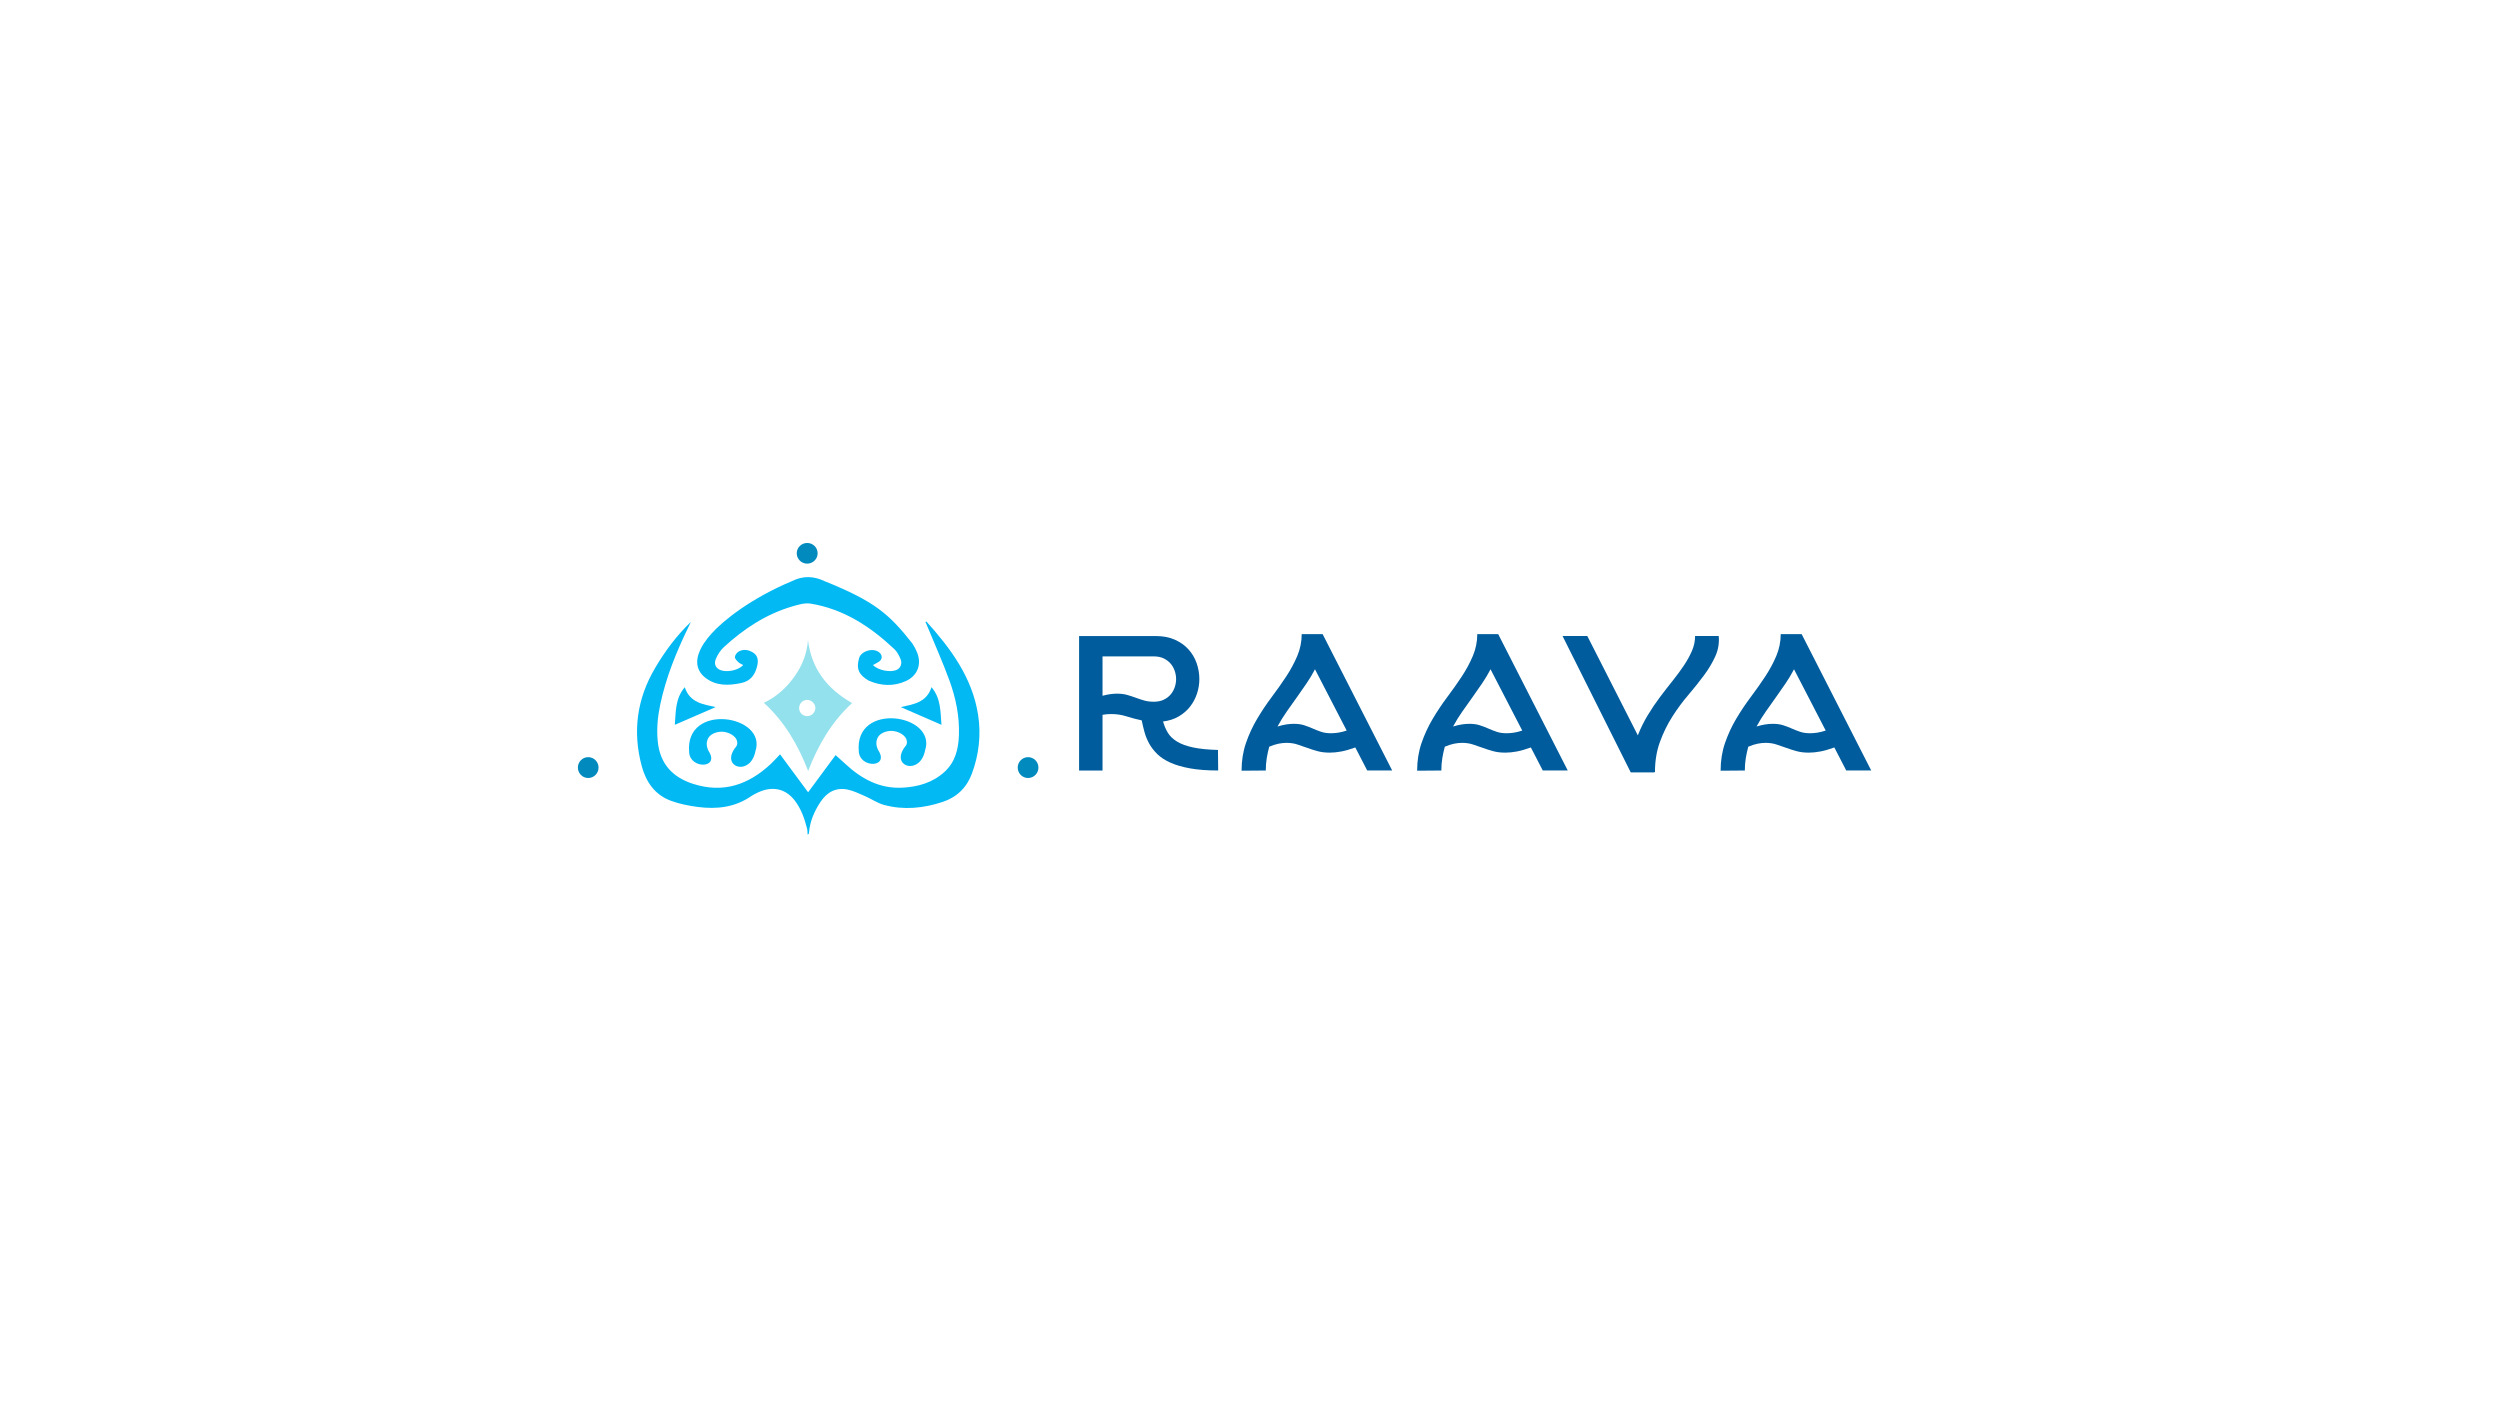 <?xml version="1.0" encoding="utf-8"?>
<!-- Generator: Adobe Illustrator 23.0.0, SVG Export Plug-In . SVG Version: 6.00 Build 0)  -->
<svg version="1.1" id="Capa_1" xmlns="http://www.w3.org/2000/svg" xmlns:xlink="http://www.w3.org/1999/xlink" x="0px" y="0px"
	 viewBox="0 0 1920 1080" style="enable-background:new 0 0 1920 1080;" xml:space="preserve">
<style type="text/css">
	.st0{fill:#02B9F4;}
	.st1{fill:#93E1ED;}
	.st2{fill:#018ABE;}
	.st3{fill:#005C9D;}
</style>
<g>
	<g>
		<path class="st0" d="M711.51,477.35c18.72,20.82,35.2,43.01,39.67,71.64c2.4,15.35,0.64,30.64-4.81,45.28
			c-3.98,10.68-11.61,18.05-22.43,21.62c-14.72,4.86-29.82,6.4-44.95,2.3c-5.13-1.39-9.74-4.63-14.69-6.78
			c-4.36-1.89-8.73-4.06-13.33-5.02c-8.99-1.89-15.9,2.05-20.82,9.46c-4.83,7.29-8.25,15.17-8.87,24.05
			c-0.03,0.36-0.25,0.71-1.05,1.09c-0.12-1.53-0.03-3.12-0.4-4.59c-1.94-7.73-4.56-15.21-9.47-21.62
			c-7.01-9.16-17.25-11.35-28.21-6.17c-1.79,0.84-3.61,1.7-5.23,2.82c-12.5,8.66-26.51,10.22-41.04,8.31
			c-6.87-0.9-13.83-2.28-20.32-4.63c-12.46-4.51-19.37-14.33-22.72-26.8c-7.13-26.53-3.69-51.62,10.29-75.31
			c7.61-12.9,16.44-24.85,27.43-35.34c-0.52,1.12-1.03,2.25-1.57,3.36c-9.45,19.34-17.55,39.18-21.99,60.34
			c-1.94,9.23-2.78,18.54-1.85,27.99c1.67,17.06,11.12,27.5,27.11,32.65c23.28,7.49,42.81,0.6,59.94-15.52
			c2.35-2.21,4.48-4.65,6.87-7.16c7.11,9.62,14.16,19.16,21.56,29.15c7.22-9.77,14.3-19.35,21.1-28.55
			c2.46,2.22,4.94,4.38,7.34,6.62c12.41,11.58,26.55,19.33,44.04,18.39c11.96-0.64,23.29-3.83,32.4-12.25
			c8.16-7.54,10.57-17.46,10.94-28.07c0.51-14.5-2.37-28.53-7.28-41.99c-5.24-14.36-11.52-28.35-17.35-42.5
			c-0.34-0.83-0.71-1.64-1.07-2.45C711.02,477.57,711.27,477.46,711.51,477.35z"/>
		<path class="st0" d="M670.43,510.75c4.13,4.26,13.83,5.95,18.51,3.57c2.68-1.36,4.09-4.75,2.7-8.12
			c-1.13-2.74-2.62-5.62-4.72-7.61c-18.35-17.31-38.91-30.86-64.33-35c-4.45-0.73-9.5,0.78-14.02,2.1
			c-20.23,5.93-37.37,17.24-52.72,31.37c-2.59,2.39-4.66,5.67-6.06,8.94c-1.97,4.6,0.44,8.2,5.35,9.14
			c5.35,1.03,12.47-0.86,15.63-4.4c-1.29-0.72-2.7-1.2-3.67-2.14c-1.17-1.14-2.79-2.74-2.69-4.02c0.11-1.51,1.55-3.47,2.96-4.24
			c3.81-2.08,7.77-1.28,11.25,1.01c3.44,2.26,3.81,5.92,3.02,9.53c-1.49,6.84-4.85,12.12-12.38,13.69
			c-9.67,2.01-19.1,2.39-27.48-3.99c-5.84-4.45-7.69-10.88-5.42-17.86c2.01-6.18,5.78-11.3,10.03-16.07
			c9.03-10.13,30.5-27.24,61.83-40.35c8.3-4.17,16.57-4.03,24.95-0.01c38.56,15.53,49.63,25.2,67.49,47.86
			c1.5,2.23,2.78,4.67,3.76,7.18c3.52,9,0.2,17.61-8.62,21.67c-9.44,4.34-19.11,3.82-28.51-0.2c-7.65-4.39-9.86-9.02-7.55-17.27
			c1.69-5.86,11.46-8.42,15.88-4.17c2.26,2.17,2.01,5.15-0.66,6.87C673.59,509.11,672.11,509.83,670.43,510.75z"/>
		<g>
			<g>
				<path class="st1" d="M620.66,592.11c-7.69-19.82-18.02-37.78-33.99-52.32c9.75-4.69,17.25-11.55,23.28-19.91
					c6.04-8.38,9.81-17.74,10.58-28.35c2.62,22.18,14.8,37.55,33.87,48.43C638.67,554.37,628.29,572.29,620.66,592.11z
					 M619.85,537.51c-3.48,0.04-6.23,2.96-6.12,6.49c0.11,3.41,2.84,6.01,6.27,5.98c3.35-0.03,6.15-2.8,6.2-6.13
					C626.26,540.47,623.25,537.47,619.85,537.51z"/>
			</g>
		</g>
		<path class="st0" d="M580.16,576.96c-3.67,18.56-24.48,13.2-17.1-0.23c1.61-3.22,3.35-3.37,3.14-6.57
			c-0.32-4.92-6.74-8.1-11.74-8.22c-0.58-0.01-8.45-0.07-10.99,5.86c-1.8,4.19,0.36,8.33,0.71,8.97
			c8.94,13.65-14.28,14.05-14.92,0.93C525.75,539.04,589.47,549.11,580.16,576.96z"/>
		<path class="st0" d="M518.25,556.66c0.83-9.65,0.19-20.09,7.65-28.88c3.91,12.12,14.58,13.19,23.73,15.26
			C539.58,547.4,528.99,552,518.25,556.66z"/>
		<path class="st0" d="M723.05,556.68c-10.69-4.66-21.23-9.26-31.27-13.63c8.97-2.13,19.79-3.09,23.6-15.32
			C722.82,536.56,722.22,546.99,723.05,556.68z"/>
		<g>
			<path class="st2" d="M619.89,417c4.42-0.02,7.99,3.46,8.05,7.83c0.06,4.47-3.62,8.1-8.16,8.05c-4.36-0.05-7.92-3.65-7.89-8
				C611.92,420.55,615.5,417.02,619.89,417z"/>
		</g>
		<g>
			<path class="st2" d="M459.69,589.53c-0.02,4.37-3.57,7.95-7.9,7.98c-4.46,0.03-8.07-3.68-7.98-8.2c0.08-4.39,3.69-7.89,8.05-7.82
				C456.2,581.56,459.71,585.16,459.69,589.53z"/>
		</g>
		<g>
			<path class="st2" d="M797.52,589.36c0.06,4.39-3.37,8-7.74,8.15c-4.43,0.15-8.18-3.52-8.18-8.02c0-4.37,3.55-7.96,7.9-8
				C793.85,581.45,797.46,585,797.52,589.36z"/>
		</g>
		<path class="st0" d="M710.45,576.33c-3.67,18.56-24.48,13.2-17.1-0.23c1.61-3.22,3.35-3.37,3.14-6.57
			c-0.32-4.92-6.74-8.1-11.74-8.22c-0.58-0.01-8.45-0.07-10.99,5.86c-1.8,4.19,0.36,8.33,0.71,8.97
			c8.94,13.65-14.28,14.05-14.92,0.93C656.04,538.41,719.77,548.48,710.45,576.33z"/>
	</g>
</g>
<g>
	<path class="st3" d="M828.75,488.48h58.86c5.61,0,10.5,0.94,14.68,2.8c4.18,1.87,7.67,4.35,10.47,7.45
		c2.8,3.1,4.89,6.64,6.27,10.62c1.38,3.98,2.07,8.04,2.07,12.17c0,3.74-0.59,7.43-1.77,11.06c-1.18,3.64-2.93,6.96-5.24,9.96
		c-2.31,3-5.21,5.53-8.7,7.6c-3.49,2.07-7.55,3.39-12.17,3.98c0.89,3.15,2.11,6.02,3.69,8.63c1.57,2.61,3.93,4.87,7.08,6.79
		c3.15,1.92,7.25,3.42,12.32,4.5c5.06,1.08,11.43,1.72,19.1,1.92l0.15,15.78c-8.36,0-15.54-0.54-21.54-1.62
		c-6-1.08-11.06-2.56-15.19-4.42c-4.13-1.87-7.47-4.06-10.03-6.56c-2.56-2.51-4.62-5.19-6.2-8.04c-1.57-2.85-2.78-5.8-3.62-8.85
		c-0.84-3.05-1.55-6.05-2.14-9c-4.13-0.88-8.04-1.92-11.73-3.1c-3.69-1.18-7.65-1.77-11.88-1.77c-1.08,0-2.16,0.05-3.25,0.15
		c-1.08,0.1-2.16,0.25-3.24,0.44v42.78h-18V488.48z M846.75,534.35c2.16-0.59,4.15-1.01,5.97-1.25c1.82-0.25,3.51-0.37,5.09-0.37
		c2.95,0,5.56,0.32,7.82,0.96c2.26,0.64,4.45,1.35,6.56,2.14c2.11,0.79,4.28,1.5,6.49,2.14c2.21,0.64,4.7,0.96,7.45,0.96
		c2.85,0,5.33-0.49,7.45-1.47c2.11-0.98,3.88-2.29,5.31-3.91c1.42-1.62,2.51-3.49,3.25-5.6c0.74-2.11,1.11-4.25,1.11-6.42
		c0-2.16-0.37-4.3-1.11-6.42c-0.74-2.11-1.82-3.98-3.25-5.61c-1.43-1.62-3.2-2.92-5.31-3.91c-2.12-0.98-4.6-1.48-7.45-1.48h-39.39
		V534.35z"/>
	<path class="st3" d="M1069.2,591.74h-19.18l-9.15-17.7c-4.03,1.48-7.62,2.51-10.77,3.1c-3.15,0.59-6.1,0.89-8.85,0.89
		c-3.54,0-6.71-0.39-9.52-1.18c-2.8-0.78-5.48-1.64-8.04-2.58c-2.56-0.93-5.07-1.79-7.52-2.58c-2.46-0.79-5.16-1.18-8.11-1.18
		c-1.97,0-4.03,0.22-6.2,0.66c-2.16,0.44-4.52,1.21-7.08,2.29c-0.79,2.85-1.43,5.78-1.92,8.78c-0.49,3-0.74,6.17-0.74,9.51
		l-18.59,0.15c0-7.67,1.13-14.78,3.39-21.32c2.26-6.54,5.11-12.71,8.56-18.51c3.44-5.8,7.15-11.36,11.14-16.67
		c3.98-5.31,7.69-10.57,11.14-15.78c3.44-5.21,6.29-10.5,8.56-15.86c2.26-5.36,3.39-10.94,3.39-16.74h16.08L1069.2,591.74z
		 M1009.9,514c-1.87,3.64-4.01,7.23-6.42,10.77c-2.41,3.54-4.89,7.11-7.45,10.69c-2.56,3.59-5.14,7.23-7.75,10.92
		c-2.61,3.69-4.99,7.55-7.15,11.58c2.56-0.78,4.84-1.33,6.86-1.62c2.01-0.3,3.91-0.44,5.68-0.44c3.05,0,5.7,0.37,7.97,1.11
		c2.26,0.74,4.45,1.57,6.56,2.51c2.11,0.94,4.25,1.77,6.42,2.51c2.16,0.74,4.72,1.1,7.67,1.1c1.67,0,3.49-0.15,5.46-0.44
		c1.97-0.29,4.13-0.83,6.49-1.62L1009.9,514z"/>
	<path class="st3" d="M1204.03,591.74h-19.18l-9.15-17.7c-4.03,1.48-7.62,2.51-10.77,3.1c-3.15,0.59-6.1,0.89-8.85,0.89
		c-3.54,0-6.71-0.39-9.51-1.18c-2.8-0.78-5.48-1.64-8.04-2.58c-2.56-0.93-5.07-1.79-7.52-2.58c-2.46-0.79-5.16-1.18-8.11-1.18
		c-1.97,0-4.03,0.22-6.2,0.66c-2.16,0.44-4.52,1.21-7.08,2.29c-0.79,2.85-1.43,5.78-1.92,8.78c-0.49,3-0.74,6.17-0.74,9.51
		l-18.59,0.15c0-7.67,1.13-14.78,3.39-21.32c2.26-6.54,5.11-12.71,8.56-18.51c3.44-5.8,7.15-11.36,11.14-16.67
		c3.98-5.31,7.69-10.57,11.14-15.78c3.44-5.21,6.29-10.5,8.56-15.86c2.26-5.36,3.39-10.94,3.39-16.74h16.08L1204.03,591.74z
		 M1144.73,514c-1.87,3.64-4.01,7.23-6.42,10.77c-2.41,3.54-4.89,7.11-7.45,10.69c-2.56,3.59-5.14,7.23-7.75,10.92
		c-2.61,3.69-4.99,7.55-7.15,11.58c2.56-0.78,4.84-1.33,6.86-1.62c2.01-0.3,3.91-0.44,5.68-0.44c3.05,0,5.7,0.37,7.97,1.11
		c2.26,0.74,4.45,1.57,6.57,2.51c2.11,0.94,4.25,1.77,6.42,2.51c2.16,0.74,4.72,1.1,7.67,1.1c1.67,0,3.49-0.15,5.46-0.44
		c1.96-0.29,4.13-0.83,6.49-1.62L1144.73,514z"/>
	<path class="st3" d="M1252.41,593.21l-52.37-104.74h19.03l38.79,76.27c2.16-5.51,4.72-10.69,7.67-15.56
		c2.95-4.87,6.07-9.49,9.37-13.87c3.29-4.38,6.54-8.56,9.74-12.54c3.19-3.98,6.07-7.89,8.63-11.73c2.56-3.84,4.62-7.6,6.2-11.29
		c1.57-3.69,2.36-7.45,2.36-11.29h18.15c0.49,5.41-0.37,10.57-2.58,15.49c-2.21,4.92-5.14,9.83-8.78,14.75
		c-3.64,4.92-7.65,9.93-12.02,15.05c-4.38,5.11-8.46,10.65-12.25,16.6c-3.79,5.95-6.96,12.42-9.51,19.4
		c-2.56,6.98-3.83,14.75-3.83,23.31h-0.59v0.15H1252.41z"/>
	<path class="st3" d="M1437.1,591.74h-19.18l-9.15-17.7c-4.03,1.48-7.62,2.51-10.77,3.1c-3.15,0.59-6.1,0.89-8.85,0.89
		c-3.54,0-6.71-0.39-9.51-1.18c-2.8-0.78-5.48-1.64-8.04-2.58c-2.56-0.93-5.07-1.79-7.52-2.58c-2.46-0.79-5.16-1.18-8.11-1.18
		c-1.97,0-4.03,0.22-6.2,0.66c-2.17,0.44-4.52,1.21-7.08,2.29c-0.79,2.85-1.43,5.78-1.92,8.78c-0.49,3-0.74,6.17-0.74,9.51
		l-18.59,0.15c0-7.67,1.13-14.78,3.39-21.32c2.26-6.54,5.11-12.71,8.55-18.51c3.44-5.8,7.16-11.36,11.14-16.67
		c3.98-5.31,7.69-10.57,11.14-15.78c3.44-5.21,6.29-10.5,8.55-15.86c2.26-5.36,3.39-10.94,3.39-16.74h16.08L1437.1,591.74z
		 M1377.8,514c-1.87,3.64-4.01,7.23-6.42,10.77c-2.41,3.54-4.89,7.11-7.45,10.69c-2.56,3.59-5.14,7.23-7.74,10.92
		c-2.61,3.69-4.99,7.55-7.16,11.58c2.56-0.78,4.84-1.33,6.86-1.62c2.02-0.3,3.91-0.44,5.68-0.44c3.05,0,5.7,0.37,7.97,1.11
		c2.26,0.74,4.45,1.57,6.56,2.51c2.11,0.94,4.25,1.77,6.42,2.51c2.16,0.74,4.72,1.1,7.67,1.1c1.67,0,3.49-0.15,5.46-0.44
		c1.96-0.29,4.13-0.83,6.49-1.62L1377.8,514z"/>
</g>
</svg>
